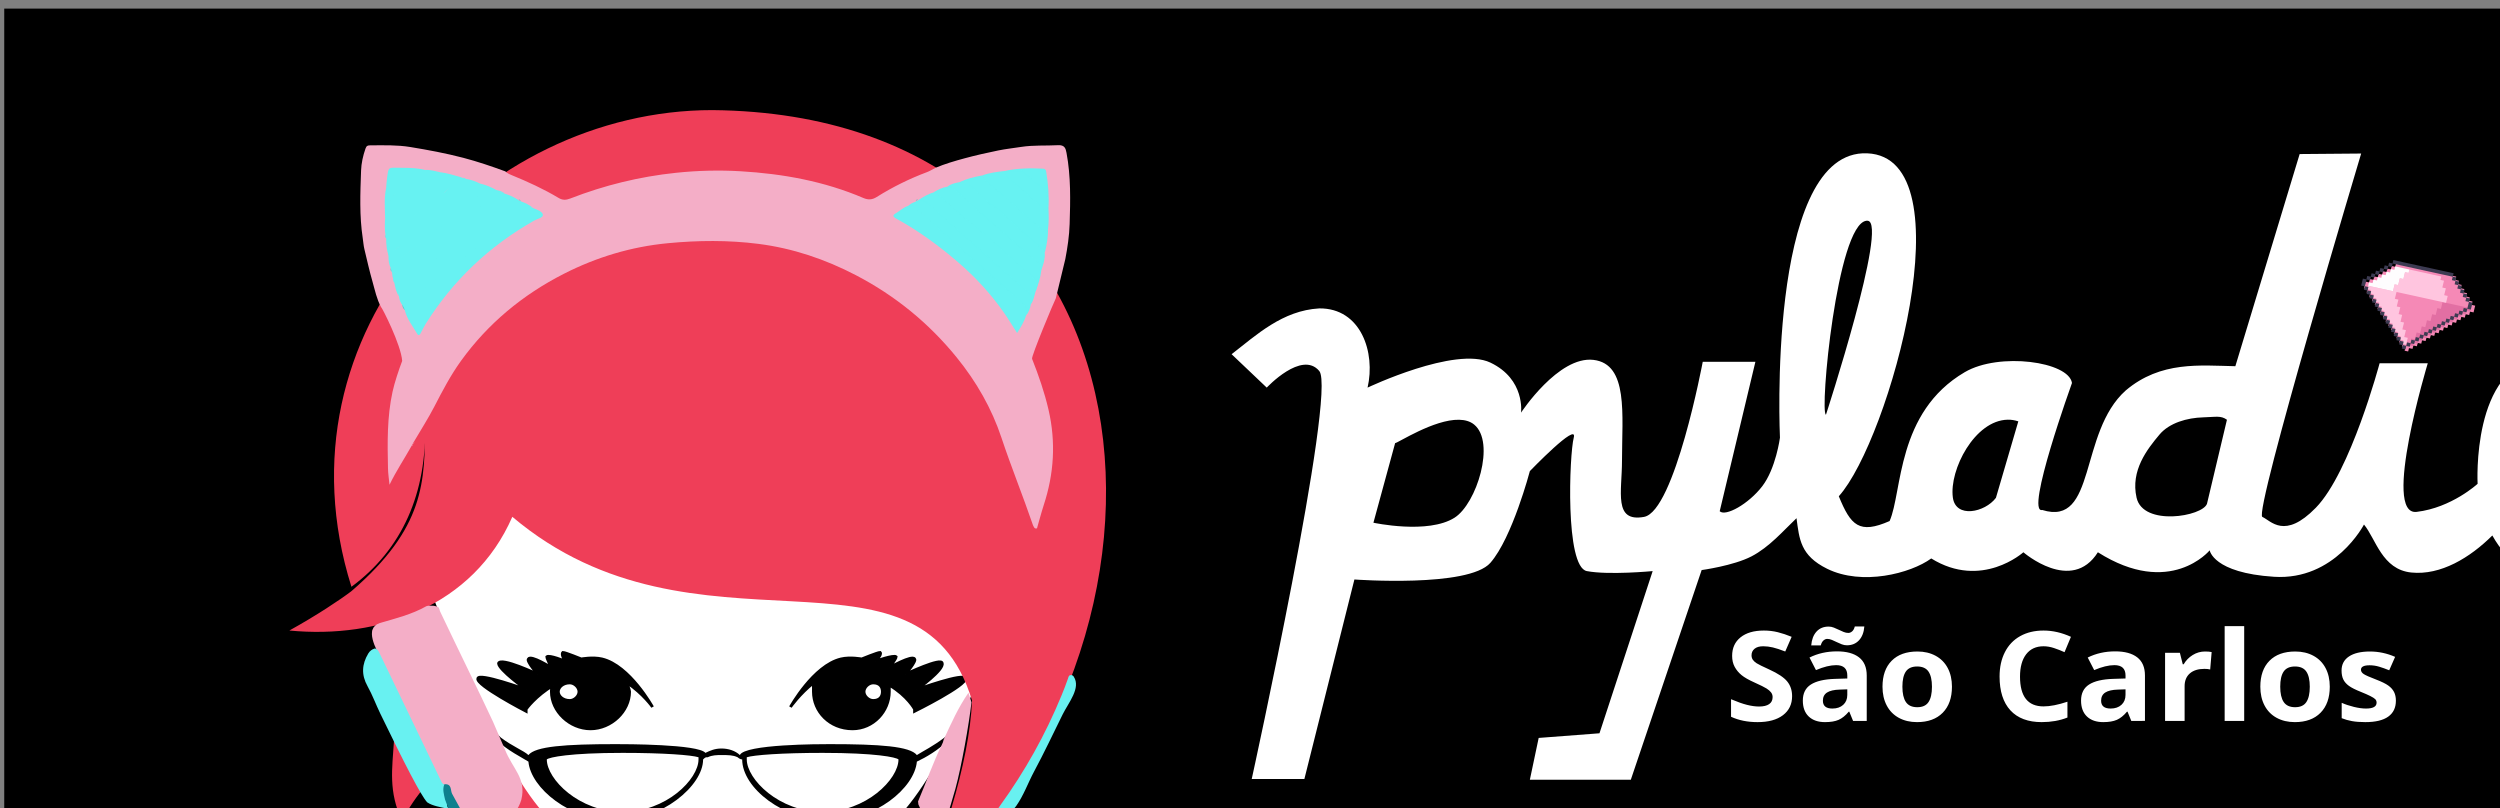 <?xml version="1.0" encoding="UTF-8" standalone="no"?>
<!-- Created with Inkscape (http://www.inkscape.org/) -->

<svg
   width="1598.146"
   height="516.562"
   viewBox="0 0 422.843 136.674"
   version="1.1"
   id="svg1"
   inkscape:version="1.3-alpha (95f74fb, 2023-03-31)"
   sodipodi:docname="background.svg"
   xmlns:inkscape="http://www.inkscape.org/namespaces/inkscape"
   xmlns:sodipodi="http://sodipodi.sourceforge.net/DTD/sodipodi-0.dtd"
   xmlns="http://www.w3.org/2000/svg"
   xmlns:svg="http://www.w3.org/2000/svg">
  <rect x="0" y="0" width="422.843" height="136.674" fill="#808080" stroke="none"/>
  <sodipodi:namedview
     id="namedview1"
     pagecolor="#ffffff"
     bordercolor="#000000"
     borderopacity="0.25"
     inkscape:showpageshadow="2"
     inkscape:pageopacity="0.0"
     inkscape:pagecheckerboard="0"
     inkscape:deskcolor="#d1d1d1"
     inkscape:document-units="mm"
     inkscape:zoom="0.2973261"
     inkscape:cx="909.77549"
     inkscape:cy="327.92278"
     inkscape:window-width="1512"
     inkscape:window-height="916"
     inkscape:window-x="0"
     inkscape:window-y="726"
     inkscape:window-maximized="1"
     inkscape:current-layer="layer1" />
  <defs
     id="defs1">
    <clipPath
       clipPathUnits="userSpaceOnUse"
       id="clipPath97-2">
      <g
         id="g97-1">
        <path
           d="m -548.955,116.244 h 9.813 v 11.139 h -9.813 z m 0,0"
           clip-rule="nonzero"
           id="path97-9"
           style="stroke-width:0.354" />
      </g>
    </clipPath>
    <clipPath
       clipPathUnits="userSpaceOnUse"
       id="clipPath97-0">
      <g
         id="g97-8">
        <path
           d="m -548.955,116.244 h 9.813 v 11.139 h -9.813 z m 0,0"
           clip-rule="nonzero"
           id="path97-5"
           style="stroke-width:0.354" />
      </g>
    </clipPath>
    <clipPath
       clipPathUnits="userSpaceOnUse"
       id="clipPath97-9">
      <g
         id="g97-9">
        <path
           d="m -548.955,116.244 h 9.813 v 11.139 h -9.813 z m 0,0"
           clip-rule="nonzero"
           id="path97-2"
           style="stroke-width:0.354" />
      </g>
    </clipPath>
    <clipPath
       clipPathUnits="userSpaceOnUse"
       id="clipPath3">
      <path
         d="M 0,581.677 H 582.37 V 0 H 0 Z"
         transform="translate(-209.25,-334.619)"
         id="path3-7" />
    </clipPath>
    <clipPath
       clipPathUnits="userSpaceOnUse"
       id="clipPath5">
      <path
         d="M 0,581.677 H 582.37 V 0 H 0 Z"
         transform="translate(-36.709,-397.229)"
         id="path5-7" />
    </clipPath>
    <clipPath
       clipPathUnits="userSpaceOnUse"
       id="clipPath7">
      <path
         d="M 0,581.677 H 582.37 V 0 H 0 Z"
         transform="translate(-56.365,-407.422)"
         id="path7-4" />
    </clipPath>
    <clipPath
       clipPathUnits="userSpaceOnUse"
       id="clipPath9">
      <path
         d="M 0,581.677 H 582.37 V 0 H 0 Z"
         transform="translate(-125.528,-371.748)"
         id="path9-4" />
    </clipPath>
    <clipPath
       clipPathUnits="userSpaceOnUse"
       id="clipPath11">
      <path
         d="M 0,581.677 H 582.37 V 0 H 0 Z"
         transform="translate(-169.937,-373.205)"
         id="path11-9" />
    </clipPath>
    <clipPath
       clipPathUnits="userSpaceOnUse"
       id="clipPath13">
      <path
         d="M 0,581.677 H 582.37 V 0 H 0 Z"
         transform="translate(-102.231,-376.845)"
         id="path13-1" />
    </clipPath>
    <clipPath
       clipPathUnits="userSpaceOnUse"
       id="clipPath15">
      <path
         d="M 0,581.677 H 582.37 V 0 H 0 Z"
         transform="translate(-102.231,-376.845)"
         id="path15-5" />
    </clipPath>
    <clipPath
       clipPathUnits="userSpaceOnUse"
       id="clipPath17">
      <path
         d="M 0,581.677 H 582.37 V 0 H 0 Z"
         transform="translate(-142.272,-356.46)"
         id="path17-5" />
    </clipPath>
    <clipPath
       clipPathUnits="userSpaceOnUse"
       id="clipPath19">
      <path
         d="M 0,581.677 H 582.37 V 0 H 0 Z"
         transform="translate(-192.506,-376.845)"
         id="path19-5" />
    </clipPath>
    <clipPath
       clipPathUnits="userSpaceOnUse"
       id="clipPath21">
      <path
         d="M 0,581.677 H 582.37 V 0 H 0 Z"
         transform="translate(-192.506,-376.845)"
         id="path21-8" />
    </clipPath>
    <clipPath
       clipPathUnits="userSpaceOnUse"
       id="clipPath23">
      <path
         d="M 0,581.677 H 582.37 V 0 H 0 Z"
         transform="translate(-10.5,-397.229)"
         id="path23-2" />
    </clipPath>
    <clipPath
       clipPathUnits="userSpaceOnUse"
       id="clipPath26-3">
      <path
         d="M 0,1380.255 H 1093.468 V 0 H 0 Z"
         transform="translate(-388.227,-583.027)"
         id="path26-0" />
    </clipPath>
    <clipPath
       clipPathUnits="userSpaceOnUse"
       id="clipPath34-1">
      <path
         d="M 0,1380.255 H 1093.468 V 0 H 0 Z"
         transform="translate(-275.273,-671.799)"
         id="path34-0" />
    </clipPath>
    <clipPath
       clipPathUnits="userSpaceOnUse"
       id="clipPath56-4">
      <path
         d="M 0,1380.255 H 1093.468 V 0 H 0 Z"
         transform="translate(-335.118,-535.713)"
         id="path56-9" />
    </clipPath>
    <clipPath
       clipPathUnits="userSpaceOnUse"
       id="clipPath76-9">
      <path
         d="M 0,1380.255 H 1093.468 V 0 H 0 Z"
         transform="translate(-461.406,-441.635)"
         id="path76-2" />
    </clipPath>
    <clipPath
       clipPathUnits="userSpaceOnUse"
       id="clipPath36-0">
      <path
         d="M 0,1380.255 H 1093.468 V 0 H 0 Z"
         transform="translate(-725.263,-540.958)"
         id="path36-8" />
    </clipPath>
    <clipPath
       clipPathUnits="userSpaceOnUse"
       id="clipPath40-1">
      <path
         d="M 0,1380.255 H 1093.468 V 0 H 0 Z"
         transform="translate(-798.433,-537.775)"
         id="path40-4" />
    </clipPath>
    <clipPath
       clipPathUnits="userSpaceOnUse"
       id="clipPath14-7">
      <path
         d="M 0,1380.255 H 1093.468 V 0 H 0 Z"
         transform="translate(-847.512,-982.103)"
         id="path14-5" />
    </clipPath>
    <clipPath
       clipPathUnits="userSpaceOnUse"
       id="clipPath168-5">
      <path
         d="M 0,1380.255 H 1093.468 V 0 H 0 Z"
         transform="translate(-301.972,-849.654)"
         id="path168-0" />
    </clipPath>
    <clipPath
       clipPathUnits="userSpaceOnUse"
       id="clipPath170-2">
      <path
         d="M 0,1380.255 H 1093.468 V 0 H 0 Z"
         transform="translate(-300.961,-847.655)"
         id="path170-1" />
    </clipPath>
    <clipPath
       clipPathUnits="userSpaceOnUse"
       id="clipPath228-4">
      <path
         d="M 0,1380.255 H 1093.468 V 0 H 0 Z"
         transform="translate(-292.861,-973.971)"
         id="path228-8" />
    </clipPath>
    <clipPath
       clipPathUnits="userSpaceOnUse"
       id="clipPath230-8">
      <path
         d="M 0,1380.255 H 1093.468 V 0 H 0 Z"
         transform="translate(-282.912,-1006.096)"
         id="path230-7" />
    </clipPath>
    <clipPath
       clipPathUnits="userSpaceOnUse"
       id="clipPath232-1">
      <path
         d="M 0,1380.255 H 1093.468 V 0 H 0 Z"
         transform="translate(-278.381,-1035.983)"
         id="path232-9" />
    </clipPath>
    <clipPath
       clipPathUnits="userSpaceOnUse"
       id="clipPath212-5">
      <path
         d="M 0,1380.255 H 1093.468 V 0 H 0 Z"
         transform="translate(-280.885,-1018.026)"
         id="path212-9" />
    </clipPath>
    <clipPath
       clipPathUnits="userSpaceOnUse"
       id="clipPath194-8">
      <path
         d="M 0,1380.255 H 1093.468 V 0 H 0 Z"
         transform="translate(-403.448,-1060.307)"
         id="path194-7" />
    </clipPath>
    <clipPath
       clipPathUnits="userSpaceOnUse"
       id="clipPath198-5">
      <path
         d="M 0,1380.255 H 1093.468 V 0 H 0 Z"
         transform="translate(-403.448,-1060.307)"
         id="path198-8" />
    </clipPath>
    <clipPath
       clipPathUnits="userSpaceOnUse"
       id="clipPath200-5">
      <path
         d="M 0,1380.255 H 1093.468 V 0 H 0 Z"
         transform="translate(-391.187,-1067.235)"
         id="path200-6" />
    </clipPath>
    <clipPath
       clipPathUnits="userSpaceOnUse"
       id="clipPath214-7">
      <path
         d="M 0,1380.255 H 1093.468 V 0 H 0 Z"
         transform="translate(-280.885,-1018.026)"
         id="path214-5" />
    </clipPath>
    <clipPath
       clipPathUnits="userSpaceOnUse"
       id="clipPath218-0">
      <path
         d="M 0,1380.255 H 1093.468 V 0 H 0 Z"
         transform="translate(-282.784,-1007.017)"
         id="path218-5" />
    </clipPath>
    <clipPath
       clipPathUnits="userSpaceOnUse"
       id="clipPath220-5">
      <path
         d="M 0,1380.255 H 1093.468 V 0 H 0 Z"
         transform="translate(-346.141,-1086.342)"
         id="path220-6" />
    </clipPath>
    <clipPath
       clipPathUnits="userSpaceOnUse"
       id="clipPath222-3">
      <path
         d="M 0,1380.255 H 1093.468 V 0 H 0 Z"
         transform="translate(-325.129,-1092.14)"
         id="path222-2" />
    </clipPath>
    <clipPath
       clipPathUnits="userSpaceOnUse"
       id="clipPath224-6">
      <path
         d="M 0,1380.255 H 1093.468 V 0 H 0 Z"
         transform="translate(-312.007,-1094.287)"
         id="path224-8" />
    </clipPath>
    <clipPath
       clipPathUnits="userSpaceOnUse"
       id="clipPath234-3">
      <path
         d="M 0,1380.255 H 1093.468 V 0 H 0 Z"
         transform="translate(-346.141,-1086.334)"
         id="path234-1" />
    </clipPath>
    <clipPath
       clipPathUnits="userSpaceOnUse"
       id="clipPath236-1">
      <path
         d="M 0,1380.255 H 1093.468 V 0 H 0 Z"
         transform="translate(-729.228,-1067.345)"
         id="path236-4" />
    </clipPath>
    <clipPath
       clipPathUnits="userSpaceOnUse"
       id="clipPath238-9">
      <path
         d="M 0,1380.255 H 1093.468 V 0 H 0 Z"
         transform="translate(-393.215,-1066.252)"
         id="path238-5" />
    </clipPath>
    <clipPath
       clipPathUnits="userSpaceOnUse"
       id="clipPath240-9">
      <path
         d="M 0,1380.255 H 1093.468 V 0 H 0 Z"
         transform="translate(-284.344,-998.952)"
         id="path240-0" />
    </clipPath>
    <clipPath
       clipPathUnits="userSpaceOnUse"
       id="clipPath242-9">
      <path
         d="M 0,1380.255 H 1093.468 V 0 H 0 Z"
         transform="translate(-836.444,-1020.162)"
         id="path242-3" />
    </clipPath>
    <clipPath
       clipPathUnits="userSpaceOnUse"
       id="clipPath244-4">
      <path
         d="M 0,1380.255 H 1093.468 V 0 H 0 Z"
         transform="translate(-343.089,-1087.316)"
         id="path244-0" />
    </clipPath>
    <clipPath
       clipPathUnits="userSpaceOnUse"
       id="clipPath196-1">
      <path
         d="M 0,1380.255 H 1093.468 V 0 H 0 Z"
         transform="translate(-820.571,-964.843)"
         id="path196-5" />
    </clipPath>
    <clipPath
       clipPathUnits="userSpaceOnUse"
       id="clipPath202-7">
      <path
         d="M 0,1380.255 H 1093.468 V 0 H 0 Z"
         transform="translate(-729.168,-1067.33)"
         id="path202-9" />
    </clipPath>
    <clipPath
       clipPathUnits="userSpaceOnUse"
       id="clipPath204-4">
      <path
         d="M 0,1380.255 H 1093.468 V 0 H 0 Z"
         transform="translate(-729.168,-1067.33)"
         id="path204-1" />
    </clipPath>
    <clipPath
       clipPathUnits="userSpaceOnUse"
       id="clipPath206-6">
      <path
         d="M 0,1380.255 H 1093.468 V 0 H 0 Z"
         transform="translate(-828.53,-986.089)"
         id="path206-1" />
    </clipPath>
    <clipPath
       clipPathUnits="userSpaceOnUse"
       id="clipPath208-2">
      <path
         d="M 0,1380.255 H 1093.468 V 0 H 0 Z"
         transform="translate(-833.516,-1005.105)"
         id="path208-0" />
    </clipPath>
    <clipPath
       clipPathUnits="userSpaceOnUse"
       id="clipPath210-4">
      <path
         d="M 0,1380.255 H 1093.468 V 0 H 0 Z"
         transform="translate(-836.561,-1021.139)"
         id="path210-4" />
    </clipPath>
    <clipPath
       clipPathUnits="userSpaceOnUse"
       id="clipPath216-3">
      <path
         d="M 0,1380.255 H 1093.468 V 0 H 0 Z"
         transform="translate(-839.205,-1042.024)"
         id="path216-9" />
    </clipPath>
    <clipPath
       clipPathUnits="userSpaceOnUse"
       id="clipPath226-9">
      <path
         d="M 0,1380.255 H 1093.468 V 0 H 0 Z"
         transform="translate(-839.535,-1060.247)"
         id="path226-1" />
    </clipPath>
    <clipPath
       clipPathUnits="userSpaceOnUse"
       id="clipPath550-7">
      <path
         d="M 0,1380.255 H 1093.468 V 0 H 0 Z"
         transform="translate(-802.544,-1093.258)"
         id="path550-5" />
    </clipPath>
    <clipPath
       id="9641ebe678-1">
      <path
         d="m 559,511 h 15 v 13 h -15 z m 0,0"
         clip-rule="nonzero"
         id="path21-8-1" />
    </clipPath>
    <clipPath
       id="5a5fc3eebd-8">
      <path
         d="m 560.816,510.719 13.887,3.203 -2.527,10.961 -13.887,-3.199 z m 0,0"
         clip-rule="nonzero"
         id="path22-3" />
    </clipPath>
    <clipPath
       id="e65233c814-5">
      <path
         d="m 560.816,510.719 13.887,3.203 -2.527,10.961 -13.887,-3.199 z m 0,0"
         clip-rule="nonzero"
         id="path23-2-4" />
    </clipPath>
    <clipPath
       id="6a38dbaa55-2">
      <path
         d="m 560.816,510.719 13.887,3.203 -2.527,10.961 -13.887,-3.199 z m 0,0"
         clip-rule="nonzero"
         id="path24-6" />
    </clipPath>
    <clipPath
       id="1dcb634563-6">
      <path
         d="m 565,516 h 9 v 7 h -9 z m 0,0"
         clip-rule="nonzero"
         id="path25-7" />
    </clipPath>
    <clipPath
       id="e6f4316c60-8">
      <path
         d="m 560.816,510.719 13.887,3.203 -2.527,10.961 -13.887,-3.199 z m 0,0"
         clip-rule="nonzero"
         id="path26-4" />
    </clipPath>
    <clipPath
       id="ccb01e249f-1">
      <path
         d="m 560.816,510.719 13.887,3.203 -2.527,10.961 -13.887,-3.199 z m 0,0"
         clip-rule="nonzero"
         id="path27-7" />
    </clipPath>
    <clipPath
       id="68eb4fdb0a-1">
      <path
         d="m 560.816,510.719 13.887,3.203 -2.527,10.961 -13.887,-3.199 z m 0,0"
         clip-rule="nonzero"
         id="path28-8" />
    </clipPath>
    <clipPath
       id="a36dfbf63f-7">
      <path
         d="m 560,512 h 11 v 11 h -11 z m 0,0"
         clip-rule="nonzero"
         id="path29-8" />
    </clipPath>
    <clipPath
       id="60423f11be-7">
      <path
         d="m 560.816,510.719 13.887,3.203 -2.527,10.961 -13.887,-3.199 z m 0,0"
         clip-rule="nonzero"
         id="path30-7" />
    </clipPath>
    <clipPath
       id="66efbef645-4">
      <path
         d="m 560.816,510.719 13.887,3.203 -2.527,10.961 -13.887,-3.199 z m 0,0"
         clip-rule="nonzero"
         id="path31-4" />
    </clipPath>
    <clipPath
       id="1d9a29ad6e-9">
      <path
         d="m 560.816,510.719 13.887,3.203 -2.527,10.961 -13.887,-3.199 z m 0,0"
         clip-rule="nonzero"
         id="path32-1" />
    </clipPath>
    <clipPath
       id="e0a0de5846-5">
      <path
         d="m 560,511 h 6 v 5 h -6 z m 0,0"
         clip-rule="nonzero"
         id="path33-5" />
    </clipPath>
    <clipPath
       id="02bb1f962d-5">
      <path
         d="m 560.816,510.719 13.887,3.203 -2.527,10.961 -13.887,-3.199 z m 0,0"
         clip-rule="nonzero"
         id="path34-8" />
    </clipPath>
    <clipPath
       id="cf4cd94198-2">
      <path
         d="m 560.816,510.719 13.887,3.203 -2.527,10.961 -13.887,-3.199 z m 0,0"
         clip-rule="nonzero"
         id="path35-9" />
    </clipPath>
    <clipPath
       id="554b1d5a6b-8">
      <path
         d="m 560.816,510.719 13.887,3.203 -2.527,10.961 -13.887,-3.199 z m 0,0"
         clip-rule="nonzero"
         id="path36-2" />
    </clipPath>
    <clipPath
       clipPathUnits="userSpaceOnUse"
       id="clipPath2-6">
      <path
         d="M 0,290.533 H 686.513 V 0 H 0 Z"
         transform="translate(-643.132,-148.575)"
         id="path2-3" />
    </clipPath>
    <clipPath
       id="b16582a351-0">
      <path
         d="m 559,511 h 15 v 13 h -15 z m 0,0"
         clip-rule="nonzero"
         id="path37-7" />
    </clipPath>
    <clipPath
       id="5437ad231c-4">
      <path
         d="m 560.816,510.719 13.887,3.203 -2.527,10.961 -13.887,-3.199 z m 0,0"
         clip-rule="nonzero"
         id="path38-8" />
    </clipPath>
    <clipPath
       id="2af6924b7e-5">
      <path
         d="m 560.816,510.719 13.887,3.203 -2.527,10.961 -13.887,-3.199 z m 0,0"
         clip-rule="nonzero"
         id="path39-8" />
    </clipPath>
  </defs>
  <g
     inkscape:label="Layer 1"
     inkscape:groupmode="layer"
     id="layer1"
     transform="translate(-51.57,-88.944)">
    <rect
       style="fill:#000000;fill-opacity:1;fill-rule:evenodd;stroke-width:0.199"
       id="rect1"
       width="513.458"
       height="162.718"
       x="52.287"
       y="90.399" />
    <path
       id="path2-0"
       d="M 0,0 C 2.912,-2.912 4.368,-5.824 5.096,-8.736 10.192,4.368 13.832,20.385 15.288,33.489 10.92,21.841 5.096,6.552 0,0"
       style="fill:#ef3e58;fill-opacity:1;fill-rule:nonzero;stroke:none"
       transform="matrix(0.534,0,0,-0.508,206.646,227.371)"
       clip-path="url(#clipPath3)" />
    <path
       id="path4-5"
       d="m 0,0 c 14.56,-33.489 0.728,-43.681 9.464,-63.338 4.368,8.736 10.193,16.017 16.745,18.929 -2.184,-11.649 -2.912,-20.385 6.552,-37.129 8.008,12.376 13.832,17.472 21.113,21.112 L 21.841,8.736 C 14.56,4.368 7.28,1.456 0,0"
       style="fill:#ef3e58;fill-opacity:1;fill-rule:nonzero;stroke:none"
       transform="matrix(0.534,0,0,-0.508,114.509,195.588)"
       clip-path="url(#clipPath5)" />
    <path
       id="path6-6"
       d="m 0,0 c 6.552,-17.473 24.025,-62.61 38.585,-74.986 10.921,-8.737 38.585,-23.297 53.146,-24.025 13.832,0.728 41.497,15.288 52.417,24.025 13.833,11.648 29.849,50.961 37.129,70.618 -21.112,-8.008 -44.409,17.472 -73.53,25.481 -48.049,13.104 -83.722,7.28 -83.722,7.28 C 24.025,28.393 17.473,10.92 0,0"
       style="fill:#ffffff;fill-opacity:1;fill-rule:nonzero;stroke:none"
       transform="matrix(0.534,0,0,-0.508,125.006,190.414)"
       clip-path="url(#clipPath7)" />
    <path
       id="path8-3"
       d="M 0,0 C 0,0 -8.736,-12.376 -19.657,-12.376 -30.577,-12.376 -39.313,0 -39.313,0 c 0,0 8.736,11.648 19.656,11.648 C -8.736,11.648 0,0 0,0"
       style="fill:#ffffff;fill-opacity:1;fill-rule:nonzero;stroke:none"
       transform="matrix(0.534,0,0,-0.508,161.938,208.523)"
       clip-path="url(#clipPath9)" />
    <path
       id="path10-6"
       d="M 0,0 C 0,0 8.736,-12.376 19.657,-12.376 30.577,-12.376 39.313,0 39.313,0 39.313,0 30.577,11.648 19.657,11.648 8.736,11.648 0,0 0,0"
       style="fill:#ffffff;fill-opacity:1;fill-rule:nonzero;stroke:none"
       transform="matrix(0.534,0,0,-0.508,185.653,207.784)"
       clip-path="url(#clipPath11)" />
    <path
       id="path12-3"
       d="m 0,0 c 0,-1.456 -1.456,-2.912 -2.912,-2.912 -2.184,0 -3.64,1.456 -3.64,2.912 0,1.456 1.456,2.912 3.64,2.912 C -1.456,2.912 0,1.456 0,0 m 16.016,0 c 0,0.728 -0.728,2.184 -0.728,2.912 5.097,-3.64 8.009,-8.008 8.009,-8.008 0,0 -7.281,13.832 -16.017,16.016 -2.912,0.728 -6.552,0 -6.552,0 0,0 -5.096,2.184 -5.824,2.184 -0.728,-0.728 0.728,-2.912 0.728,-2.912 0,0 -5.096,2.184 -5.824,1.456 0,-0.728 1.456,-3.64 1.456,-3.64 0,0 -6.552,4.368 -7.28,2.912 -0.729,-0.728 2.912,-5.096 2.912,-5.096 0,0 -11.649,5.824 -12.377,3.64 0,-2.184 8.736,-8.736 8.736,-8.736 0,0 -15.288,5.824 -15.288,3.64 -0.728,-2.184 15.288,-10.92 15.288,-10.92 v 0.728 c 0,0 2.913,4.368 8.737,8.008 C -8.736,1.456 -8.736,0.728 -8.736,0 c 0,-6.552 5.824,-12.376 12.376,-12.376 6.552,0 12.376,5.824 12.376,12.376"
       style="fill:#000000;fill-opacity:1;fill-rule:nonzero;stroke:none"
       transform="matrix(0.534,0,0,-0.508,149.498,205.936)"
       clip-path="url(#clipPath13)" />
    <path
       id="path14-0"
       d="m 0,0 c 0,-1.456 -1.456,-2.912 -2.912,-2.912 -2.184,0 -3.64,1.456 -3.64,2.912 0,1.456 1.456,2.912 3.64,2.912 C -1.456,2.912 0,1.456 0,0 Z m 16.016,0 c 0,0.728 -0.728,2.184 -0.728,2.912 5.097,-3.64 8.009,-8.008 8.009,-8.008 0,0 -7.281,13.832 -16.017,16.016 -2.912,0.728 -6.552,0 -6.552,0 0,0 -5.096,2.184 -5.824,2.184 -0.728,-0.728 0.728,-2.912 0.728,-2.912 0,0 -5.096,2.184 -5.824,1.456 0,-0.728 1.456,-3.64 1.456,-3.64 0,0 -6.552,4.368 -7.28,2.912 -0.729,-0.728 2.912,-5.096 2.912,-5.096 0,0 -11.649,5.824 -12.377,3.64 0,-2.184 8.736,-8.736 8.736,-8.736 0,0 -15.288,5.824 -15.288,3.64 -0.728,-2.184 15.288,-10.92 15.288,-10.92 v 0.728 c 0,0 2.913,4.368 8.737,8.008 C -8.736,1.456 -8.736,0.728 -8.736,0 c 0,-6.552 5.824,-12.376 12.376,-12.376 6.552,0 12.376,5.824 12.376,12.376 z"
       style="fill:none;stroke:#000000;stroke-width:0.9;stroke-linecap:butt;stroke-linejoin:miter;stroke-miterlimit:4;stroke-dasharray:none;stroke-opacity:1"
       transform="matrix(0.534,0,0,-0.508,149.498,205.936)"
       clip-path="url(#clipPath15)" />
    <path
       id="path16-8"
       d="m 0,0 c -2.184,2.912 -25.481,2.912 -28.393,2.912 -16.016,0 -25.481,-0.728 -27.665,-3.64 -1.456,1.456 -5.096,2.912 -8.736,5.824 -4.368,4.368 -6.552,10.192 -6.552,10.192 l -1.456,2.913 c 0.728,-1.456 0,-7.281 6.552,-13.833 3.64,-3.64 8.008,-5.824 10.192,-7.28 0.728,-8.736 13.105,-19.657 27.665,-19.657 14.561,0 27.665,11.649 27.665,20.385 C 0,-1.456 0,-1.456 0.728,-1.456 c 1.456,0.728 2.912,0.728 4.368,0.728 2.184,0 3.64,0 5.096,-0.728 0,0 0.728,-0.728 1.456,-0.728 0,-9.464 13.105,-20.385 27.665,-20.385 14.561,0 26.937,10.921 27.665,19.657 2.912,1.456 6.552,3.64 10.192,7.28 6.553,6.552 6.553,12.377 6.553,13.833 l -1.457,-2.913 c 0,0 -1.456,-5.824 -6.552,-10.192 -3.64,-2.912 -6.552,-4.368 -8.736,-5.824 -2.184,2.912 -11.648,3.64 -27.665,3.64 -2.912,0 -26.937,0 -28.393,-3.64 C 9.464,0.728 7.28,1.456 5.096,1.456 2.912,1.456 1.456,0.728 0,0 m -2.184,-2.184 c 0,-6.552 -10.192,-17.473 -24.025,-17.473 -13.832,0 -24.025,10.921 -24.025,17.473 0.729,0.728 7.281,2.184 24.025,2.184 13.105,0 21.841,-0.728 24.025,-1.456 z m 15.288,0.728 C 15.288,-0.728 24.025,0 37.129,0 c 16.745,0 23.297,-1.456 24.025,-2.184 0,-6.552 -10.192,-17.473 -24.025,-17.473 -13.832,0 -24.025,10.921 -24.025,17.473 z"
       style="fill:#000000;fill-opacity:1;fill-rule:nonzero;stroke:none"
       transform="matrix(0.534,0,0,-0.508,170.88,216.284)"
       clip-path="url(#clipPath17)" />
    <path
       id="path18-4"
       d="m 0,0 c 0,-1.456 1.456,-2.912 2.912,-2.912 2.184,0 2.912,1.456 2.912,2.912 0,1.456 -0.728,2.912 -2.912,2.912 C 1.456,2.912 0,1.456 0,0 m -16.016,0 v 2.912 c -4.369,-3.64 -7.281,-8.008 -7.281,-8.008 0,0 7.281,13.832 16.017,16.016 2.912,0.728 6.552,0 6.552,0 0,0 5.096,2.184 5.824,2.184 0.728,-0.728 -1.456,-2.912 -1.456,-2.912 0,0 5.824,2.184 6.552,1.456 0,-0.728 -2.184,-3.64 -2.184,-3.64 0,0 7.28,4.368 8.008,2.912 0.729,-0.728 -2.912,-5.096 -2.912,-5.096 0,0 11.649,5.824 11.649,3.64 0.728,-2.184 -8.008,-8.736 -8.008,-8.736 0,0 15.288,5.824 15.288,3.64 0.728,-2.184 -16.017,-10.92 -16.017,-10.92 v 0.728 c 0,0 -2.184,4.368 -8.008,8.008 L 8.008,0 c 0,-6.552 -5.096,-12.376 -11.648,-12.376 -7.28,0 -12.376,5.824 -12.376,12.376"
       style="fill:#000000;fill-opacity:1;fill-rule:nonzero;stroke:none"
       transform="matrix(0.534,0,0,-0.508,197.705,205.936)"
       clip-path="url(#clipPath19)" />
    <path
       id="path20-0"
       d="m 0,0 c 0,-1.456 1.456,-2.912 2.912,-2.912 2.184,0 2.912,1.456 2.912,2.912 0,1.456 -0.728,2.912 -2.912,2.912 C 1.456,2.912 0,1.456 0,0 Z m -16.016,0 v 2.912 c -4.369,-3.64 -7.281,-8.008 -7.281,-8.008 0,0 7.281,13.832 16.017,16.016 2.912,0.728 6.552,0 6.552,0 0,0 5.096,2.184 5.824,2.184 0.728,-0.728 -1.456,-2.912 -1.456,-2.912 0,0 5.824,2.184 6.552,1.456 0,-0.728 -2.184,-3.64 -2.184,-3.64 0,0 7.28,4.368 8.008,2.912 0.729,-0.728 -2.912,-5.096 -2.912,-5.096 0,0 11.649,5.824 11.649,3.64 0.728,-2.184 -8.008,-8.736 -8.008,-8.736 0,0 15.288,5.824 15.288,3.64 0.728,-2.184 -16.017,-10.92 -16.017,-10.92 v 0.728 c 0,0 -2.184,4.368 -8.008,8.008 L 8.008,0 c 0,-6.552 -5.096,-12.376 -11.648,-12.376 -7.28,0 -12.376,5.824 -12.376,12.376 z"
       style="fill:none;stroke:#000000;stroke-width:0.9;stroke-linecap:butt;stroke-linejoin:miter;stroke-miterlimit:4;stroke-dasharray:none;stroke-opacity:1"
       transform="matrix(0.534,0,0,-0.508,197.705,205.936)"
       clip-path="url(#clipPath21)" />
    <path
       id="path22-4"
       d="m 0,0 c 28.393,-2.912 58.242,8.008 70.618,37.857 58.242,-51.689 128.86,-2.912 145.605,-61.154 -0.728,-20.384 -10.193,-51.689 -18.929,-68.434 96.827,89.547 81.538,263.544 -63.338,265 -72.802,0 -139.78,-73.53 -114.299,-158.709 16.016,12.377 24.024,31.305 23.296,54.602 0,-19.656 0,-34.945 -23.296,-56.058 C 16.016,10.192 8.736,5.096 0,0"
       style="fill:#ef3e58;fill-opacity:1;fill-rule:nonzero;stroke:none"
       transform="matrix(0.534,0,0,-0.508,100.513,195.588)"
       clip-path="url(#clipPath23)"
       inkscape:label="Cabeça" />
    <path
       id="path25-91"
       d="M -2.071,-2.12 C 4.623,-20.081 16.493,-27.999 11.985,-47.513 7,-65.471 -10.001,-74.559 -28.798,-69.427 c -1.758,0.982 -3.642,1.695 -5.48,2.511 -4.833,5.017 -7.566,11.312 -10.465,17.48 -1.062,2.26 -2.007,4.588 -3.044,6.864 -1.546,3.047 -1.29,7.371 -5.886,8.252 -2.368,0.593 -3.473,2.394 -4.399,4.445 -16.346,36.236 -33.121,72.276 -49.452,108.519 -4.454,9.299 -15.057,28.088 -1.355,32.86 13.541,4.161 27.302,7.732 39.644,15.068 0.798,0.475 1.938,0.377 2.919,0.545 l 3.108,-0.064 1.444,-0.24 2.421,-0.749 c 1.576,-1.045 1.41,-3.552 2.279,-4.902 8.208,-18.251 16.625,-36.405 24.954,-54.599 6.669,-14.568 13.413,-29.102 19.866,-43.766"
       style="fill:#f4aec7;fill-opacity:1;fill-rule:nonzero;stroke:none"
       transform="matrix(0.198,0,0,-0.188,137.371,215.283)"
       clip-path="url(#clipPath26-3)"
       sodipodi:nodetypes="ccccccccccccccccsc" />
    <path
       id="path33-0"
       d="m 0,0 c 2.271,-0.472 3.082,-2.288 3.929,-4.144 11.563,-25.298 23.151,-50.585 34.722,-75.879 6.023,-13.167 12.034,-26.34 18.025,-39.522 0.573,-1.261 1.227,-2.366 2.608,-2.85 1.271,-4.601 0.388,-9.49 1.883,-14.066 0.06,-1.451 0.804,-2.824 0.586,-4.281 -0.239,-1.603 2.314,-4.459 -0.196,-3.295 -4.849,1.139 -12.505,2.35 -16.9,5.645 -5.479,6.397 -18.811,33.702 -40.036,79.8 -3.758,8.161 -6.698,16.734 -10.896,24.648 -5.389,10.159 -4.89,19.71 0.642,29.407 C -4.334,-2.259 -2.497,-0.744 0,0"
       style="fill:#68f1f1;fill-opacity:1;fill-rule:nonzero;stroke:none"
       transform="matrix(0.198,0,0,-0.188,114.974,198.622)"
       clip-path="url(#clipPath34-1)"
       sodipodi:nodetypes="ccccccccccccc" />
    <path
       id="path55-9"
       clip-path="url(#clipPath56-4)"
       style="fill:#0e808d;fill-opacity:1;fill-rule:nonzero;stroke:none"
       d="M -0.557,13.693 C -2.408,9.048 -0.901,4.536 -0.002,1.8235353e-4 L 4.587,-12.732 c 3.182,-5.458 6.591,-10.77 10.075,-16.045 l 21.774,-25.177 c 4.295,-3.426 8.452,-7.042 12.917,-10.23 22.812,-16.287 47.712,-27.405 75.914,-30.172 0.544,-0.338 1.035,-0.274 1.474,0.193 0.917,2.559 2.27,5.082 0.577,7.831 -0.338,-0.007 -0.675,-0.015 -1.013,-0.021 -24.532,4.263 -47.91,11.689 -69.039,25.254 -0.442,0.219 -0.762,0.593 -1.149,0.884 -1.924,1.543 -3.942,2.967 -5.871,4.501 -1.972,1.979 -4.127,3.812 -5.867,5.978 l -8.763,9.496 c -5.012,5.373 -9.977,10.771 -13.592,17.242 -0.938,1.332 -1.27,3.076 -2.752,4.038 -1.092,1.633 -2.333,3.187 -3.252,4.913 C 12.638,-7.693 9.361,-1.28 6.044,5.107 4.422,8.416 6.046,14.221 -0.557,13.693 Z"
       transform="matrix(0.198,0,0,-0.188,126.84,224.163)" />
    <path
       id="path75-3"
       clip-path="url(#clipPath76-9)"
       style="fill:#373435;fill-opacity:1;fill-rule:nonzero;stroke:none"
       d="m 38.165,20.917 c -0.431,-0.004 -0.87,-0.022 -1.316,-0.06 -6.287,-0.543 -12.618,-0.567 -18.911,-1.056 C 11.998,19.339 7.118,16.746 3.709,11.712 2.815,10.391 2.982,8.355 1.03,7.747 0.687,5.165 0.344,2.584 5.4314655e-4,0.002 -0.34,-0.091 -0.681,-0.186 -1.021,-0.277 0.469,-1.451 2.504,-1.592 3.487,-3.822 c 2.975,-6.754 8.894,-8.985 15.788,-9.351 7.359,-0.391 14.554,0.948 21.808,1.884 9.181,1.185 16.861,12.648 11.267,20.315 l -0.239,1.798 -0.004,0.004 c -0.016,0.078 -0.048,0.169 -0.132,0.313 -2.521,6.022 -7.339,9.83 -13.81,9.775 z"
       transform="matrix(0.198,0,0,-0.188,151.882,241.82)" />
    <g
       id="g6"
       transform="matrix(0.139,0,0,0.132,65.182,133.715)">
      <g
         id="g7">
        <path
           id="path35-8"
           d="M -0.207,-3.003 C 6.636,13.856 13.704,34.746 21.405,51.286 c 0.871,1.588 1.383,3.299 1.747,5.064 6.947,15.757 13.207,30.74 22.659,45.115 L 48.563,92.242 C 46.123,70.02 39.504,30.833 33.909,9.214 31.238,-1.105 28.15,-11.32 25.103,-21.538 c -1.874,-6.279 -1.785,-5.66 -7.181,-2.267 -8.545,5.062 -14.023,7.656 -17.85,17.97"
           style="fill:#f4aec7;fill-opacity:1;fill-rule:nonzero;stroke:none"
           transform="matrix(1.333,0,0,-1.333,1019.448,683.71)"
           clip-path="url(#clipPath36-0)"
           sodipodi:nodetypes="ccccccccc" />
        <path
           id="path39-4"
           d="m 0,0 c 21.725,32.634 39.509,67.294 53.395,103.951 2.007,5.303 3.96,10.636 5.658,16.042 0.73,2.327 0.7,3.576 3.139,3.555 0.547,-0.065 0.897,-0.365 1.227,-0.588 0.352,-0.238 0.551,-0.588 0.767,-0.951 C 70.545,111.304 59.614,97.553 54.483,86.289 46.283,68.291 38.438,50.138 29.667,32.386 24.329,21.58 20.677,9.961 14.061,-0.279 10.249,-6.18 4.794,-8.161 -1.586,-8.323 l -1.811,0.931 -0.85,0.996 C -4.157,-5.197 -2.768,-4.085 -1.98,-3.036 -1.205,-2.1 -0.708,-0.98 0,0"
           style="fill:#68f0f0;fill-opacity:1;fill-rule:nonzero;stroke:none"
           transform="matrix(1.397,0,0,-1.354,1118.997,693.114)"
           clip-path="url(#clipPath40-1)"
           sodipodi:nodetypes="cccssscccccccc" />
      </g>
    </g>
    <path
       id="path13-6"
       d="M -1.577,-2.784 C -2.878,-5.237 -22.496,-54.485 -21.677,-56.663 c 5.58,-14.828 10.509,-29.819 13.923,-45.351 6.317,-28.731 4.675,-56.936 -4.062,-84.887 -1.852,-5.922 -5.648,-20.627 -5.688,-20.657 -2.239,-0.773 -2.638,1.288 -3.443,2.895 -8.447,26.008 -18.324,51.52 -26.565,77.608 -8.261,26.155 -21.199,49.987 -37.975,71.715 -23.372,30.27 -51.699,54.771 -85.26,73.155 -25.83,14.149 -53.27,23.96 -82.438,27.852 -25.353,3.383 -50.904,3.149 -76.416,0.589 -31.151,-3.126 -60.413,-12.459 -87.869,-27.159 -35.148,-18.819 -64.405,-44.472 -87.068,-77.472 -8.816,-12.837 -15.691,-26.681 -22.524,-40.618 -5.276,-10.76 -11.561,-21.026 -17.396,-31.512 -0.692,-0.464 -0.489,-1.425 -1.083,-1.944 l -10e-4,-0.002 c -0.603,-0.531 -0.372,-1.484 -1.01,-1.997 -6.077,-11.375 -13.002,-22.306 -18.527,-34.356 -0.448,4.877 -1.193,9.748 -1.293,14.633 -0.466,22.824 -0.836,45.656 3.854,68.194 1.733,8.328 5.29,19.451 8.153,27.434 -0.912,14.234 -16.95,47.451 -17.923,48.064 -3.613,6.976 -5.052,14.676 -7.081,22.148 -2.634,9.699 -4.739,19.543 -6.972,29.349 -0.725,3.183 -0.907,6.496 -1.373,9.709 -2.896,19.977 -2.098,40.157 -1.414,60.221 0.216,6.366 1.606,13.162 3.75,19.566 0.891,2.662 2.018,2.839 4.148,2.85 11.277,0.055 22.6,0.434 33.748,-1.494 15.031,-2.6 29.983,-5.525 44.746,-9.587 12.111,-3.332 23.838,-7.553 35.51,-12.05 0.417,-0.16 0.71,-0.641 1.06,-0.972 1.362,-0.943 2.758,-1.825 4.337,-2.389 13.677,-5.893 27.078,-12.332 39.683,-20.285 3.338,-2.107 6.244,-2.06 9.851,-0.583 28.752,11.778 58.482,19.492 89.476,22.92 18.215,2.015 36.433,2.497 54.526,1.379 35.848,-2.216 70.92,-8.921 103.961,-23.805 4.167,-1.878 7.555,-1.567 11.237,0.867 13.423,8.872 27.631,16.27 42.602,22.179 2.509,0.991 4.711,2.507 7.06,3.771 8.01,3.604 16.412,6.136 24.815,8.539 9.343,2.672 18.827,4.899 28.328,6.954 6.367,1.377 12.878,2.083 19.313,3.15 10.369,1.721 20.845,0.957 31.253,1.544 5.625,0.317 6.473,-2.847 7.18,-6.812 3.75,-21.027 3.283,-42.287 2.646,-63.461 C 9.789,52.852 8.318,42.437 6.435,32.093"
       style="fill:#f4aec7;fill-opacity:1;fill-rule:nonzero;stroke:none"
       transform="matrix(0.2,0,0,-0.19,230.466,138.867)"
       clip-path="url(#clipPath14-7)"
       sodipodi:nodetypes="ccccscccssscscccccccscccccccccccccccccccccsscsccc" />
    <path
       id="path167-8"
       d="M 0,0 C -0.018,0.858 0.183,1.596 1.082,1.945 1.062,1.106 0.854,0.374 0,0"
       style="fill:#ef7892;fill-opacity:1;fill-rule:nonzero;stroke:none"
       transform="matrix(0.2,0,0,-0.19,121.432,164.032)"
       clip-path="url(#clipPath168-5)" />
    <path
       id="path169-4"
       d="M 0,0 C -0.04,0.856 0.154,1.595 1.01,1.998 1.062,1.136 0.822,0.42 0,0"
       style="fill:#ef7892;fill-opacity:1;fill-rule:nonzero;stroke:none"
       transform="matrix(0.2,0,0,-0.19,121.229,164.412)"
       clip-path="url(#clipPath170-2)" />
    <path
       id="path227-7"
       d="M 0,0 C 1.217,-1.472 3.398,-2.551 2.06,-5.063 0.575,-3.701 0.027,-1.956 0,0"
       style="fill:#56c7c7;fill-opacity:1;fill-rule:nonzero;stroke:none"
       transform="matrix(0.2,0,0,-0.19,119.611,140.412)"
       clip-path="url(#clipPath228-4)" />
    <path
       id="path229-3"
       d="M 0,0 C 1.239,-0.782 0.989,-2.013 0.959,-3.179 -0.057,-2.33 -0.088,-1.183 0,0"
       style="fill:#5cd5d5;fill-opacity:1;fill-rule:nonzero;stroke:none"
       transform="matrix(0.2,0,0,-0.19,117.622,134.309)"
       clip-path="url(#clipPath230-8)" />
    <path
       id="path231-2"
       d="M 0,0 C 0.18,-0.937 0.36,-1.873 0.541,-2.81 -0.463,-2.031 -0.386,-1.045 0,0"
       style="fill:#5edada;fill-opacity:1;fill-rule:nonzero;stroke:none"
       transform="matrix(0.2,0,0,-0.19,116.717,128.631)"
       clip-path="url(#clipPath232-1)" />
    <g
       id="g57"
       style="fill:#67f2f2;fill-opacity:1"
       transform="matrix(1.639,0,0,1.559,330.709,-358.559)">
      <path
         id="path211-5"
         d="m 0,0 c -1.47,4.943 -2.063,10 -1.961,15.146 1.894,4.68 6.774,6.137 10.086,9.294 9.151,8.725 19.428,16.13 28.977,24.394 2.878,2.492 5.561,5.269 9.077,6.894 1.918,0.886 3.041,2.519 4.397,3.979 4.02,4.332 8.325,8.233 14.679,8.609 C 69.5,67.684 73.468,66.238 77.241,64.223 74.85,60.268 70.371,58.927 67.058,56.111 59.199,49.432 51.383,42.696 43.48,36.078 34.195,28.303 24.263,21.207 15.551,12.85 10.625,8.125 4.283,5.333 0,0"
         style="fill:#67f2f2;fill-opacity:1;fill-rule:nonzero;stroke:none"
         transform="matrix(0.122,0,0,-0.122,-130.218,314.785)"
         clip-path="url(#clipPath212-5)" />
      <g
         id="g56"
         style="fill:#67f2f2;fill-opacity:1">
        <path
           id="path193-0"
           d="m 0,0 c 3.25,-1.316 7.668,-2.939 8.11,-5.8 0.413,-2.671 -4.576,-3.58 -7.193,-5.136 -38.455,-22.87 -69.036,-53.572 -91.944,-91.953 -1.617,-2.708 -2.885,-5.624 -4.316,-8.442 -0.754,-1.483 -1.812,-2.303 -2.848,-0.427 -3.683,6.663 -8.412,12.803 -10.337,20.359 -0.385,1.811 -1.132,3.474 -2.06,5.064 l 10e-4,-0.04 c -0.47,1.482 0.677,2.169 1.562,2.815 11.733,8.555 22.345,18.484 33.773,27.433 13.128,10.278 25.765,21.217 38.703,31.749 10.127,8.243 19.788,17.012 29.87,25.296 C -3.716,3.353 -2.203,0.324 0,0"
           style="fill:#67f2f2;fill-opacity:1;fill-rule:nonzero;stroke:none"
           transform="matrix(0.122,0,0,-0.122,-115.277,309.63)"
           clip-path="url(#clipPath194-8)" />
        <path
           id="path197-6"
           d="m 0,0 c -3.937,1.802 -6.062,-0.687 -8.834,-3.037 -12.254,-10.383 -25.088,-20.093 -37.17,-30.665 -12.588,-11.014 -25.906,-21.12 -38.742,-31.816 -8.481,-7.067 -16.653,-14.624 -25.84,-20.857 -1.881,2.295 -2.712,4.988 -2.988,7.89 -2.435,7.574 -2.501,7.871 4.109,12.208 7.308,4.795 13.478,10.947 20.013,16.612 8.327,7.218 17.236,13.678 25.655,20.769 8.411,7.085 16.258,14.888 25.469,21.011 5.721,3.804 10.682,8.534 15.706,13.157 3.222,2.964 6.475,3.797 10.36,1.656 l 0.059,-0.037 c 0.545,-0.548 1.464,-0.317 1.969,-0.946 C -6.489,4.538 -2.983,2.719 0,0"
           style="fill:#67f2f2;fill-opacity:1;fill-rule:nonzero;stroke:none"
           transform="matrix(0.122,0,0,-0.122,-115.277,309.63)"
           clip-path="url(#clipPath198-5)" />
        <path
           id="path199-2"
           d="m 0,0 c -4.511,1.301 -8.105,-0.638 -10.998,-3.686 -10.443,-11.005 -24,-18.219 -34.651,-29.08 -6.785,-6.918 -15.261,-12.164 -22.872,-18.292 -6.201,-4.994 -12.33,-10.087 -18.32,-15.329 -3,-2.625 -5.637,-5.572 -9.312,-7.437 -4.682,-2.375 -7.385,-5.972 -5.159,-11.588 -2.508,3.659 -3.157,7.927 -3.97,12.141 -0.888,1.995 -1.094,4.353 -1.053,6.263 0.07,3.224 3.049,5.529 5.51,7.169 4.615,3.074 8.533,6.901 12.794,10.352 7.637,6.186 15.011,12.687 22.545,18.978 5.954,4.972 12.494,9.341 18.423,14.391 8.481,7.225 17.975,13.26 25.575,21.51 3.068,3.33 6.201,2.199 9.479,0.644 C -7.687,4.659 -3.618,2.779 0,0"
           style="fill:#67f2f2;fill-opacity:1;fill-rule:nonzero;stroke:none"
           transform="matrix(0.122,0,0,-0.122,-116.771,308.786)"
           clip-path="url(#clipPath200-5)" />
        <path
           id="path213-8"
           d="m 0,0 c 0.114,1.76 -0.353,3.649 2.224,4.335 5.998,1.598 9.151,7.002 13.582,10.669 5.625,4.654 10.801,10.177 16.611,14.261 12.859,9.041 23.583,20.499 36.163,29.746 2.703,1.987 5.765,3.488 8.661,5.212 C 82.273,62.98 86.962,60.915 91.427,58.31 82.757,59.268 78.091,52.345 72.241,48.123 67.707,44.85 63.764,40.66 59.372,37.093 48.93,28.613 38.772,19.791 28.314,11.323 21.885,6.118 14.771,1.73 8.897,-4.182 7.37,-5.718 5.706,-7.043 4.853,-9.155 4.375,-10.336 3.674,-11.665 1.898,-11.009 0.282,-7.509 -0.138,-3.802 0,0"
           style="fill:#67f2f2;fill-opacity:1;fill-rule:nonzero;stroke:none"
           transform="matrix(0.122,0,0,-0.122,-130.218,314.785)"
           clip-path="url(#clipPath214-7)" />
        <path
           id="path217-9"
           d="m 0,0 c 3.086,1.553 2.723,5.408 5.759,7.555 9.556,6.754 18.772,14.066 27.588,21.771 11.447,10.004 23.746,19.001 34.614,29.7 3.834,3.775 8.91,6.066 12.525,10.396 2.257,2.705 5.967,-0.3 9.042,-0.104 2.488,-0.575 4.974,-1.153 6.866,-3.064 -6.338,2.973 -9.171,-2.49 -12.891,-5.505 C 74.917,53.791 66.598,46.502 57.957,39.616 49.706,33.042 41.345,26.622 33.262,19.821 25.323,13.143 17.951,5.703 8.97,0.325 6.555,-1.121 5.988,-4.793 2.517,-4.871 2.718,-7.598 2.92,-10.325 3.121,-13.053 1.937,-11.909 2.153,-10.425 2.139,-8.998 1.875,-8.73 1.679,-8.422 1.56,-8.065 1.402,-6.744 1.245,-5.423 1.086,-4.102 0.308,-3.18 1.103,-1.784 0.128,-0.921 -0.015,-0.628 -0.058,-0.321 0,0"
           style="fill:#67f2f2;fill-opacity:1;fill-rule:nonzero;stroke:none"
           transform="matrix(0.122,0,0,-0.122,-129.986,316.127)"
           clip-path="url(#clipPath218-0)" />
        <path
           id="path219-9"
           d="m 0,0 c -10.587,-3.521 -17.459,-12.421 -25.623,-19.056 -9.044,-7.351 -19.005,-13.809 -26.942,-22.683 -4.063,-4.544 -9.717,-7.666 -14.651,-11.431 l -0.003,0.001 c -0.749,0.827 -0.38,1.869 -0.541,2.809 -0.655,5.052 -0.619,10.12 -0.369,15.193 1.049,-1.374 1.663,-0.79 2.904,0.125 14.606,10.776 28.142,22.879 42.459,34.001 2.769,2.152 2.635,4.187 1.754,6.838 5.919,-0.568 11.441,-2.724 17.114,-4.277 0.344,-0.085 0.63,-0.262 0.846,-0.546 L -3.034,0.962 C -2.21,0.054 -0.843,0.842 0,-0.009 Z"
           style="fill:#67f2f2;fill-opacity:1;fill-rule:nonzero;stroke:none"
           transform="matrix(0.122,0,0,-0.122,-122.263,306.456)"
           clip-path="url(#clipPath220-5)" />
        <path
           id="path221-3"
           d="m 0,0 c 4.225,-2.382 3.193,-4.875 -0.014,-7.128 -7.822,-5.495 -14.289,-12.751 -22.185,-17.976 -7.438,-4.924 -12.76,-12.411 -20.923,-16.241 -1.274,-0.598 -1.846,-1.685 -2.597,-2.732 -0.885,0.914 -0.145,2.461 -1.398,3.114 -0.031,9.052 -0.986,18.136 0.899,27.125 2.528,-3.002 0.328,-6.834 1.784,-10.184 9.682,9.716 21.643,16.563 31.313,26.169 C -8.561,2.573 -4.343,0.903 0,0"
           style="fill:#67f2f2;fill-opacity:1;fill-rule:nonzero;stroke:none"
           transform="matrix(0.122,0,0,-0.122,-124.824,305.75)"
           clip-path="url(#clipPath222-3)" />
        <path
           id="path223-3"
           d="m 0,0 c 0.246,-1.718 -0.732,-2.626 -2.003,-3.625 -8.085,-6.356 -15.445,-13.661 -24.527,-18.707 -1.365,-0.758 -1.361,-2.17 -1.926,-3.328 -0.705,-1.444 -1.188,-3.522 -3.304,-3.075 -1.996,0.422 -1.257,2.423 -1.301,3.798 -0.094,2.981 -0.033,5.967 -0.036,8.952 0.198,2.476 0.3,4.965 0.611,7.427 C -30.94,3.69 -32.181,1.997 -19.623,1.961 -13.067,1.943 -6.429,1.753 0,0"
           style="fill:#67f2f2;fill-opacity:1;fill-rule:nonzero;stroke:none"
           transform="matrix(0.122,0,0,-0.122,-126.424,305.488)"
           clip-path="url(#clipPath224-6)" />
        <path
           id="path233-5"
           d="M 0,0 C -1.109,0.016 -2.292,-0.193 -3.034,0.971 -1.899,1.033 -0.796,0.997 0,0"
           style="fill:#67f2f2;fill-opacity:1;fill-rule:nonzero;stroke:none"
           transform="matrix(0.122,0,0,-0.122,-122.263,306.457)"
           clip-path="url(#clipPath234-3)" />
      </g>
    </g>
    <path
       id="path235-6"
       d="M 0,0 C -0.365,-0.856 -1.104,-1.054 -1.932,-1.098 -1.538,-0.292 -0.838,-0.025 0,0"
       style="fill:#58caca;fill-opacity:1;fill-rule:nonzero;stroke:none"
       transform="matrix(0.2,0,0,-0.19,206.825,122.672)"
       clip-path="url(#clipPath236-1)" />
    <path
       id="path237-3"
       d="M 0,0 C -0.795,0.026 -1.52,0.201 -1.97,0.946 -1.144,0.981 -0.443,0.759 0,0"
       style="fill:#59cece;fill-opacity:1;fill-rule:nonzero;stroke:none"
       transform="matrix(0.2,0,0,-0.19,139.668,122.88)"
       clip-path="url(#clipPath238-9)" />
    <path
       id="path239-4"
       d="M 0,0 C 0.193,-0.311 0.386,-0.621 0.579,-0.932 0.386,-0.622 0.193,-0.311 0,0"
       style="fill:#5cd5d5;fill-opacity:1;fill-rule:nonzero;stroke:none"
       transform="matrix(0.2,0,0,-0.19,117.908,135.666)"
       clip-path="url(#clipPath240-9)" />
    <path
       id="path241-0"
       d="m 0,0 c -0.092,0.241 -0.212,0.477 -0.255,0.727 -0.01,0.059 0.24,0.162 0.371,0.245 C 0.202,0.633 0.163,0.309 0,0"
       style="fill:#5edada;fill-opacity:1;fill-rule:nonzero;stroke:none"
       transform="matrix(0.2,0,0,-0.19,228.254,131.636)"
       clip-path="url(#clipPath242-9)" />
    <path
       id="path243-6"
       d="M 0,0 C -0.283,0.184 -0.566,0.367 -0.848,0.548 -0.564,0.364 -0.282,0.182 0,0"
       style="fill:#5edada;fill-opacity:1;fill-rule:nonzero;stroke:none"
       transform="matrix(0.2,0,0,-0.19,129.649,118.878)"
       clip-path="url(#clipPath244-4)" />
    <g
       id="g55"
       style="fill:#67f2f2;fill-opacity:0.996"
       transform="matrix(1.639,0,0,1.559,330.709,-358.559)">
      <path
         id="path195-0"
         d="m 0,0 c -1.501,-5.518 -4.409,-10.341 -7.586,-15.64 -3.861,6.325 -7.33,12.459 -11.228,18.308 -11.04,16.563 -24.023,31.413 -38.834,44.785 -16.253,14.673 -33.456,27.953 -52.47,38.831 -2.506,1.433 -2.779,2.853 -0.363,4.332 3.669,2.246 6.662,5.57 10.918,6.873 1.889,1.271 3.512,1.239 5.307,-0.448 5.205,-4.89 10.655,-9.521 15.916,-14.349 8.681,-7.966 17.08,-16.248 25.663,-24.303 10.2,-9.573 20.946,-18.536 30.938,-28.324 C -15.915,24.361 -10.133,18.617 -4.018,13.21 -0.056,9.707 3.591,5.896 0,0"
         style="fill:#67f2f2;fill-opacity:0.996;fill-rule:nonzero;stroke:none"
         transform="matrix(0.122,0,0,-0.122,-64.427,321.268)"
         clip-path="url(#clipPath196-1)" />
      <path
         id="path201-4"
         d="m 0,0 c 4.106,2.808 8.226,5.592 13.094,6.965 1.752,1.054 3.111,0.431 4.397,-0.92 6.303,-6.622 13.553,-12.221 20.06,-18.674 6.171,-6.12 13.283,-11.506 19.835,-17.364 11.527,-10.305 22.283,-21.444 33.763,-31.809 0.619,-0.558 1.184,-1.205 1.896,-1.624 7.106,-4.176 9.784,-9.901 6.317,-17.815 -1.12,-3.803 -1.538,-7.853 -3.953,-11.198 -0.397,0.328 -0.874,0.833 -0.734,1.232 2.018,5.771 -1.7,8.663 -5.452,11.959 C 76.699,-68.246 64.421,-56.941 52.486,-45.325 39.941,-33.115 26.553,-21.827 14.213,-9.413 10.141,-5.315 5.975,-1.269 0,0"
         style="fill:#67f2f2;fill-opacity:0.996;fill-rule:nonzero;stroke:none"
         transform="matrix(0.122,0,0,-0.122,-75.569,308.774)"
         clip-path="url(#clipPath202-7)" />
      <path
         id="path203-7"
         d="m 0,0 c 5.99,2.343 8.99,-2.781 11.983,-5.754 12.696,-12.61 26.303,-24.227 39.201,-36.616 14.107,-13.55 28.182,-27.198 43.342,-39.618 1.953,-1.6 2.504,-3.257 1.832,-5.599 -0.453,-1.578 -0.642,-3.231 -0.949,-4.851 -0.572,-3.654 -1.779,-7.055 -4.007,-10.049 1.781,5.21 -0.883,8.772 -4.43,12.034 -13.767,12.663 -27.697,25.158 -41.225,38.071 -9.303,8.879 -18.609,17.781 -27.942,26.611 -7.132,6.747 -13.758,14.204 -22.004,19.83 -1.495,1.02 -2.592,0.858 -3.958,0.941 1.594,2.11 4.011,2.899 6.287,3.916 0.481,0.651 1.496,0.365 1.931,1.099 z"
         style="fill:#67f2f2;fill-opacity:0.996;fill-rule:nonzero;stroke:none"
         transform="matrix(0.122,0,0,-0.122,-75.569,308.774)"
         clip-path="url(#clipPath204-4)" />
      <path
         id="path205-4"
         d="m 0,0 c 2.708,8.258 -1.975,12.594 -7.791,17.634 -12.59,10.91 -23.894,23.308 -36.531,34.158 -5.347,4.59 -10.129,9.871 -16.199,13.833 -5.58,3.643 -8.925,10.223 -14.684,13.963 -3.952,2.567 -6.274,7.174 -11.063,8.619 3.667,2.349 7.469,4.389 11.846,5.085 3.343,1.838 5.956,0.161 7.934,-2.175 6.459,-7.626 14.097,-14.088 21.266,-20.939 12.833,-12.263 26.581,-23.574 39.173,-36.132 2.12,-2.114 4.452,-4.208 6.926,-5.669 C 4.82,26.048 5.532,22.972 4.986,19.016 4.299,12.422 2.404,6.144 0,0"
         style="fill:#67f2f2;fill-opacity:0.996;fill-rule:nonzero;stroke:none"
         transform="matrix(0.122,0,0,-0.122,-63.457,318.678)"
         clip-path="url(#clipPath206-6)" />
      <path
         id="path207-1"
         d="m 0,0 c -0.779,8.661 -8.971,11.091 -13.954,16.041 -10.867,10.795 -22.327,21.014 -33.828,31.146 -7.559,6.66 -13.931,14.507 -21.976,20.746 -3.118,2.418 -4.796,6.579 -9.648,6.343 2.862,2.583 6.49,3.234 10.077,3.993 5.238,1.218 9.193,-1.216 13.308,-5.412 5.264,-5.369 10.158,-11.233 16.635,-15.383 4.641,-2.973 8.234,-7.24 12.161,-11.044 C -18.25,37.738 -9.213,29.125 0.189,20.896 1.644,19.624 3.514,18.484 3.045,16.034 L 3.044,16.029 C 2.799,15.839 2.7,15.632 2.747,15.407 2.796,15.174 2.856,15.057 2.928,15.057 3.24,9.788 1.596,4.898 0,0"
         style="fill:#67f2f2;fill-opacity:0.996;fill-rule:nonzero;stroke:none"
         transform="matrix(0.122,0,0,-0.122,-62.849,316.36)"
         clip-path="url(#clipPath208-2)" />
      <path
         id="path209-8"
         d="m 0,0 c -6.342,5.889 -12.723,11.739 -19.014,17.683 -3.751,3.543 -7.204,7.414 -11.074,10.816 -5.264,4.627 -9.363,10.611 -16.166,13.52 -1.614,0.69 -2.422,3.089 -3.838,4.457 -4.363,4.212 -8.933,8.214 -13.242,12.481 -2.583,2.559 -5.541,3.521 -9.039,3.277 6.077,3.042 12.569,4.759 19.213,5.987 4.759,-5.072 9.977,-9.637 15.143,-14.287 6.14,-5.529 12.072,-11.318 18.267,-16.786 6.1,-5.384 11.55,-11.48 18.132,-16.34 2.767,-2.043 2.634,-2.224 4.262,0.077 C 2.741,13.799 1.619,6.868 0,0"
         style="fill:#67f2f2;fill-opacity:0.996;fill-rule:nonzero;stroke:none"
         transform="matrix(0.122,0,0,-0.122,-62.478,314.405)"
         clip-path="url(#clipPath210-4)" />
      <path
         id="path215-9"
         d="m 0,0 c -0.681,-2.459 -1.443,-4.257 -4.301,-1.704 -9.475,8.468 -18.821,17.064 -28.067,25.787 -6.427,6.064 -13.145,11.896 -19.868,17.661 -1.979,1.696 -1.8,4.139 -3.568,5.592 6.12,2.43 12.587,3.206 19.05,4.008 0.16,-0.17 0.321,-0.34 0.486,-0.507 0.831,-3.043 2.998,-5.124 5.304,-7.008 8.591,-7.022 16.649,-14.61 24.456,-22.484 1.48,-1.492 2.703,-4.079 5.674,-2.911 0.436,0.184 0.826,0.124 1.164,-0.21 C 0.615,12.142 0.715,6.063 0,0"
         style="fill:#67f2f2;fill-opacity:0.996;fill-rule:nonzero;stroke:none"
         transform="matrix(0.122,0,0,-0.122,-62.155,311.859)"
         clip-path="url(#clipPath216-3)" />
      <path
         id="path225-7"
         d="m 0,0 h -0.475 l -0.474,0.001 c -2.38,3.114 -1.226,6.734 -1.259,10.112 -0.032,3.267 -0.99,5.57 -3.644,7.638 -5.221,4.07 -10.812,7.764 -14.903,13.147 -1.46,1.922 -3.613,1.224 -5.563,1.186 -3.591,-0.068 -7.278,-1.247 -10.673,0.927 0,0 -0.093,0.109 -0.093,0.11 10.729,2.489 21.603,2.684 32.531,2.073 1.878,-0.105 2.413,-1.173 2.678,-2.901 C -0.239,21.583 0.626,10.837 0,0"
         style="fill:#67f2f2;fill-opacity:0.996;fill-rule:nonzero;stroke:none"
         transform="matrix(0.122,0,0,-0.122,-62.115,309.638)"
         clip-path="url(#clipPath226-9)" />
      <path
         id="path549-0"
         d="m 0,0 c 5.104,0.232 10.822,1.668 15.13,0.381 4.068,-1.214 6.378,-7.621 10.989,-9.839 10.411,-5.009 10.932,-13.89 9.923,-23.552 -0.32,-0.793 0.719,-2.752 -1.447,-1.953 -1.201,0.443 -2.375,1.269 -3.262,2.205 C 22.116,-23.021 11.937,-14.326 1.93,-5.443 0.272,-3.972 -1.309,-2.507 0,0"
         style="fill:#67f2f2;fill-opacity:0.996;fill-rule:nonzero;stroke:none"
         transform="matrix(0.122,0,0,-0.122,-66.624,305.613)"
         clip-path="url(#clipPath550-7)" />
    </g>
    <g
       clip-path="url(#9641ebe678-1)"
       id="g83-4"
       transform="matrix(1.338,0,0,1.272,-297.735,-517.143)">
      <g
         clip-path="url(#5a5fc3eebd-8)"
         id="g82-8">
        <g
           clip-path="url(#e65233c814-5)"
           id="g81-5">
          <g
             clip-path="url(#6a38dbaa55-2)"
             id="g80-5">
            <path
               fill="#f589b6"
               d="m 573.508,517.023 0.102,-0.449 -0.445,-0.102 0.102,-0.449 -0.445,-0.105 0.102,-0.449 -0.445,-0.102 0.102,-0.449 -0.445,-0.105 0.102,-0.449 -0.445,-0.102 0.102,-0.449 -0.445,-0.105 0.102,-0.449 -0.445,-0.102 -0.449,-0.105 -0.445,-0.102 -0.449,-0.105 -0.449,-0.102 -0.445,-0.102 -0.449,-0.105 -0.445,-0.102 -0.449,-0.105 -0.449,-0.102 -0.445,-0.102 -0.449,-0.105 -0.445,-0.102 -0.449,-0.105 -0.445,-0.102 -0.449,-0.102 -0.449,-0.105 -0.102,0.449 -0.449,-0.102 -0.102,0.449 -0.449,-0.102 -0.102,0.449 -0.449,-0.105 -0.102,0.449 -0.449,-0.102 -0.105,0.449 -0.445,-0.102 -0.105,0.449 -0.445,-0.102 -0.105,0.449 -0.449,-0.105 -0.102,0.449 -0.105,0.449 0.449,0.105 -0.102,0.449 0.445,0.105 -0.102,0.449 0.445,0.102 -0.102,0.449 0.445,0.102 -0.102,0.453 0.445,0.102 -0.102,0.449 0.445,0.105 -0.102,0.449 0.445,0.102 -0.102,0.449 0.445,0.105 -0.102,0.449 0.445,0.102 -0.102,0.449 0.445,0.105 -0.102,0.449 0.449,0.102 -0.105,0.449 0.449,0.105 -0.105,0.449 0.449,0.102 -0.105,0.449 0.449,0.105 -0.105,0.449 0.449,0.102 -0.105,0.453 0.449,0.102 0.102,-0.449 0.449,0.102 0.102,-0.449 0.449,0.102 0.105,-0.449 0.445,0.105 0.105,-0.449 0.445,0.102 0.105,-0.449 0.445,0.102 0.105,-0.449 0.445,0.105 0.105,-0.453 0.449,0.105 0.102,-0.449 0.449,0.102 0.102,-0.449 0.449,0.102 0.102,-0.449 0.449,0.105 0.102,-0.449 0.449,0.102 0.105,-0.449 0.445,0.102 0.105,-0.449 0.445,0.105 0.105,-0.453 0.445,0.105 0.105,-0.449 0.449,0.102 0.102,-0.449 0.105,-0.449 z m 0,0"
               fill-opacity="1"
               fill-rule="nonzero"
               id="path79-5" />
          </g>
        </g>
      </g>
    </g>
    <g
       clip-path="url(#1dcb634563-6)"
       id="g87-4"
       transform="matrix(1.338,0,0,1.272,-297.735,-517.143)">
      <g
         clip-path="url(#e6f4316c60-8)"
         id="g86-2">
        <g
           clip-path="url(#ccb01e249f-1)"
           id="g85-1">
          <g
             clip-path="url(#68eb4fdb0a-1)"
             id="g84-9">
            <path
               fill="#e26fa3"
               d="m 572.961,517.367 -0.449,-0.102 -0.445,-0.102 -0.449,-0.105 -0.449,-0.102 -0.445,-0.105 -0.449,-0.102 -0.445,-0.102 -0.105,0.453 -0.105,0.457 -0.449,-0.102 -0.105,0.453 -0.105,0.457 -0.445,-0.102 -0.105,0.457 -0.105,0.453 -0.449,-0.102 -0.102,0.457 -0.105,0.453 -0.449,-0.102 -0.211,0.914 -0.445,-0.105 -0.211,0.914 -0.449,-0.105 -0.211,0.914 0.449,0.102 0.105,-0.453 0.445,0.102 0.105,-0.457 0.449,0.105 0.105,-0.457 0.445,0.102 0.105,-0.457 0.449,0.105 0.105,-0.457 0.445,0.102 0.105,-0.453 0.449,0.102 0.105,-0.457 0.445,0.105 0.105,-0.457 0.449,0.102 0.105,-0.453 0.445,0.102 0.105,-0.457 0.449,0.105 0.105,-0.457 0.445,0.102 0.105,-0.453 0.449,0.102 0.105,-0.457 0.445,0.105 0.105,-0.457 z m 0,0"
               fill-opacity="1"
               fill-rule="nonzero"
               id="path83-2" />
          </g>
        </g>
      </g>
    </g>
    <g
       clip-path="url(#a36dfbf63f-7)"
       id="g91-4"
       transform="matrix(1.338,0,0,1.272,-297.735,-517.143)">
      <g
         clip-path="url(#60423f11be-7)"
         id="g90-5">
        <g
           clip-path="url(#66efbef645-4)"
           id="g89-8">
          <g
             clip-path="url(#1d9a29ad6e-9)"
             id="g88-6">
            <path
               fill="#ffc5df"
               d="m 570.035,515.734 0.211,-0.914 -0.445,-0.102 0.105,-0.457 0.105,-0.453 -0.449,-0.105 0.105,-0.457 -0.449,-0.102 -0.445,-0.102 -0.449,-0.105 -0.445,-0.102 -0.449,-0.105 -0.449,-0.102 -0.445,-0.102 -0.449,-0.105 -0.445,-0.102 -0.105,0.457 -0.449,-0.105 -0.211,0.914 -0.445,-0.105 -0.211,0.914 -0.449,-0.105 -0.102,0.457 -0.105,0.457 -0.449,-0.105 -0.449,-0.102 -0.445,-0.102 -0.449,-0.105 -0.445,-0.102 -0.449,-0.105 -0.449,-0.102 -0.102,0.457 0.445,0.102 -0.105,0.457 0.449,0.102 -0.105,0.457 0.445,0.105 -0.102,0.453 0.445,0.105 -0.105,0.453 0.449,0.105 -0.105,0.457 0.445,0.102 -0.102,0.457 0.445,0.102 -0.105,0.457 0.449,0.102 -0.105,0.457 0.445,0.105 -0.102,0.453 0.445,0.105 -0.105,0.457 0.449,0.102 -0.105,0.457 0.449,0.102 -0.105,0.457 0.445,0.102 -0.105,0.457 0.449,0.102 0.105,-0.453 0.105,-0.457 -0.449,-0.102 0.211,-0.914 -0.449,-0.102 0.211,-0.914 -0.445,-0.102 0.102,-0.457 0.105,-0.457 -0.445,-0.102 0.211,-0.914 -0.449,-0.102 0.211,-0.914 -0.449,-0.102 0.211,-0.914 0.449,0.105 0.445,0.102 0.449,0.102 0.445,0.105 0.449,0.102 0.449,0.105 0.445,0.102 0.449,0.105 0.445,0.102 0.449,0.102 0.445,0.105 0.449,0.102 0.449,0.105 0.445,0.102 0.211,-0.914 z m 0,0"
               fill-opacity="1"
               fill-rule="nonzero"
               id="path87-2" />
          </g>
        </g>
      </g>
    </g>
    <g
       clip-path="url(#e0a0de5846-5)"
       id="g95-5"
       transform="matrix(1.338,0,0,1.272,-297.735,-517.143)">
      <g
         clip-path="url(#02bb1f962d-5)"
         id="g94-1">
        <g
           clip-path="url(#cf4cd94198-2)"
           id="g93-3">
          <g
             clip-path="url(#554b1d5a6b-8)"
             id="g92-9">
            <path
               fill="#fefdfe"
               d="m 565.191,512.215 -0.449,-0.102 -0.445,-0.105 -0.449,-0.102 -0.105,0.457 -0.445,-0.105 -0.105,0.457 -0.449,-0.102 -0.105,0.457 -0.445,-0.105 -0.105,0.457 -0.449,-0.102 -0.102,0.453 -0.449,-0.102 -0.105,0.457 -0.449,-0.105 -0.105,0.457 0.449,0.102 0.449,0.105 0.445,0.102 0.449,0.105 0.445,0.102 0.449,0.102 0.449,0.105 0.105,-0.457 0.102,-0.457 0.449,0.105 0.211,-0.914 0.445,0.105 0.211,-0.914 0.449,0.105 0.105,-0.457 z m 0,0"
               fill-opacity="1"
               fill-rule="nonzero"
               id="path91-7" />
          </g>
        </g>
      </g>
    </g>
    <g
       id="g12"
       transform="matrix(0.651,0,0,0.619,262.209,-253.602)">
      <g
         id="g10"
         transform="translate(895.411,241.945)"
         style="display:inline"
         inkscape:label="Logo">
        <g
           id="g11"
           transform="matrix(0.442,0,0,0.442,-574.261,244.144)">
          <path
             id="path1"
             d="m 0,0 c 0,0 11.662,-24.874 9.574,-28.721 -5.218,-9.631 -23.588,0.152 -22.559,3.411 z m -542.845,18.37 c 2.56,-0.055 4.847,-0.674 6.643,-2.215 9.573,-8.205 1.122,-36.695 -8.616,-43.2 -11.71,-7.824 -35.784,-2.334 -35.784,-2.334 l 9.574,36.918 c 1.112,0 17.096,11.071 28.183,10.831 m 241.954,0.03 c 1.506,0.031 3.078,-0.218 4.667,-0.777 l -9.873,-35.465 c -4.836,-6.769 -17.765,-9.684 -18.999,0.191 -1.607,12.853 9.645,35.762 24.205,36.051 m 86.225,1.088 c 5.539,0.155 7.727,0.952 10.44,-1.118 l -8.796,-38.953 c -1.931,-5.884 -28.153,-10.64 -31.056,2.812 -2.721,12.613 4.694,22.474 10.084,29.241 4.352,5.464 12.206,7.818 19.328,8.018 m 144.101,5.13 c 4.416,3.713 7.628,2.936 8.317,0.386 0.69,-2.549 -16.66,-25.379 -16.66,-25.379 0.093,8.584 3.928,21.282 8.343,24.993 m -292.676,86.041 c 0.205,0.029 0.391,0.018 0.598,0 9.245,-0.75 -18.401,-89.956 -18.401,-89.956 -2.868,0.949 4.855,88.136 17.803,89.956 m -1.647,31.275 c -42.253,-2.206 -36.441,-131.881 -36.441,-131.881 0,0 -1.794,-14.317 -7.839,-22.559 -6.045,-8.244 -16.171,-14.136 -18.729,-11.549 l 15.737,69.292 h -23.216 c 0,0 -12.37,-69.361 -25.91,-71.922 -13.54,-2.565 -9.696,11.59 -9.696,26.097 0,21.364 2.91,44.789 -12.564,46.723 -15.473,1.934 -31.953,-24.473 -31.953,-24.473 0,0 1.95,15.478 -13.523,23.217 -15.474,7.736 -54.153,-11.607 -54.153,-11.607 3.603,16.334 -2.938,36.938 -21.302,36.738 -16.216,-0.979 -27.644,-12.268 -38.655,-21.242 l 15.498,-15.496 c 0,0 15.42,17.389 23.157,7.717 7.737,-9.671 -29.782,-189.233 -29.782,-189.233 h 23.217 l 22.063,92.537 c 0,0 50.286,-3.888 59.957,7.719 9.671,11.604 17.413,42.543 17.413,42.543 0,0 21.291,23.254 19.356,15.516 -1.935,-7.737 -3.896,-59.956 5.775,-61.889 9.671,-1.938 29.021,0 29.021,0 l -23.456,-75.216 -26.807,-2.154 -3.889,-19.387 h 44.519 l 31.234,97.236 c 0,0 14.021,2.007 21.96,6.341 7.942,4.332 14.144,12.004 19.867,17.712 1.26,-9.69 1.659,-17.31 13.524,-23.456 15.375,-7.967 36.722,-2.224 45.894,4.788 22.244,-14.507 40.629,2.872 40.629,2.872 0,0 21.248,-19.343 32.851,0 31.917,-21.278 49.306,0.898 49.306,0.898 0,0 1.5,-10.452 28.363,-12.268 26.865,-1.818 39.672,24.235 39.672,24.235 5.255,-6.673 7.929,-20.867 20.883,-22.259 12.956,-1.394 25.902,6.903 35.723,17.174 7.316,-13.784 14.771,-14.859 24.115,-18.191 9.346,-3.336 27.384,6.602 35.005,11.846 9.72,-17.496 38.333,-16.199 46.733,-3.172 0.119,-0.914 2.269,-2.869 13.582,-6.64 4.485,3.272 5.761,8.672 11.13,15.976 -4.834,1.934 -14.599,6.762 -14.599,6.762 C 25.904,-12.613 17.24,2.331 8.019,17.174 l 9.692,21.242 -19.325,5.804 c -11.921,-25.858 -21.959,-48.785 -29.982,-64.026 -8.021,-15.241 -37.697,-15.834 -43.499,-2.632 38.859,29.084 43.165,73.857 9.633,69.579 -31.032,-3.958 -28.229,-58.475 -28.229,-58.475 0,0 -11.406,-11.085 -26.881,-13.019 -15.475,-1.936 4.906,68.932 4.906,68.932 h -21.241 c 0,0 -12.787,-50.476 -28.125,-67.017 -13.822,-14.909 -19.79,-6.016 -23.574,-4.247 -3.92,1.828 43.568,168.52 43.568,168.52 l -27.125,-0.243 -28.353,-98.389 c -15.472,0.314 -32.874,2.538 -48.347,-11.25 -20.794,-19.534 -12.759,-63.306 -36.801,-55.431 -7.737,-1.934 13.105,58.902 13.105,58.902 -1.414,9.903 -32.034,14.413 -47.272,5.026 -30.228,-18.62 -27.469,-55.574 -33.15,-69.053 -13.397,-6.19 -17.106,-2.1 -22.4,11.49 22.261,26.036 57.014,157.112 12.528,159.047 -0.695,0.03 -1.364,0.034 -2.035,0"
             style="fill:#ffffff;fill-opacity:1;fill-rule:nonzero;stroke:none"
             transform="matrix(1.333,0,0,-1.333,122.625,436.235)"
             clip-path="url(#clipPath2-6)" />
          <path
             id="path5-4"
             d="m -405.212,582.621 c 0,4.98 -1.793,8.902 -5.375,11.766 -3.574,2.855 -8.547,4.281 -14.922,4.281 -5.875,0 -11.074,-1.102 -15.594,-3.312 v -10.844 c 3.707,1.656 6.848,2.824 9.422,3.5 2.582,0.68 4.938,1.016 7.062,1.016 2.562,0 4.523,-0.488 5.891,-1.469 1.375,-0.977 2.062,-2.438 2.062,-4.375 0,-1.07 -0.305,-2.031 -0.906,-2.875 -0.605,-0.844 -1.492,-1.648 -2.656,-2.422 -1.168,-0.781 -3.547,-2.023 -7.141,-3.734 -3.367,-1.582 -5.891,-3.102 -7.578,-4.562 -1.68,-1.457 -3.016,-3.148 -4.016,-5.078 -1,-1.938 -1.5,-4.195 -1.5,-6.781 0,-4.875 1.648,-8.703 4.953,-11.484 3.301,-2.789 7.863,-4.188 13.688,-4.188 2.863,0 5.594,0.34 8.188,1.016 2.602,0.68 5.32,1.633 8.156,2.859 l -3.766,9.078 c -2.938,-1.195 -5.371,-2.035 -7.297,-2.516 -1.918,-0.477 -3.805,-0.719 -5.656,-0.719 -2.211,0 -3.906,0.516 -5.094,1.547 -1.18,1.031 -1.766,2.375 -1.766,4.031 0,1.031 0.238,1.934 0.719,2.703 0.477,0.762 1.238,1.5 2.281,2.219 1.039,0.711 3.504,1.992 7.391,3.844 5.156,2.469 8.688,4.945 10.594,7.422 1.906,2.469 2.859,5.496 2.859,9.078 z m 35.836,15.297 -2.219,-5.719 h -0.297 c -1.938,2.43 -3.934,4.117 -5.984,5.062 -2.043,0.938 -4.711,1.406 -8,1.406 -4.043,0 -7.227,-1.148 -9.547,-3.453 -2.324,-2.312 -3.484,-5.602 -3.484,-9.875 0,-4.469 1.562,-7.766 4.688,-9.891 3.133,-2.125 7.852,-3.297 14.156,-3.516 l 7.297,-0.234 v -1.844 c 0,-4.27 -2.184,-6.406 -6.547,-6.406 -3.367,0 -7.324,1.023 -11.875,3.062 l -3.797,-7.766 c 4.844,-2.539 10.219,-3.812 16.125,-3.812 5.645,0 9.973,1.234 12.984,3.703 3.02,2.461 4.531,6.199 4.531,11.219 v 28.062 z m -3.391,-19.516 -4.438,0.156 c -3.344,0.105 -5.836,0.711 -7.469,1.812 -1.625,1.105 -2.438,2.789 -2.438,5.047 0,3.242 1.859,4.859 5.578,4.859 2.656,0 4.781,-0.766 6.375,-2.297 1.594,-1.531 2.391,-3.566 2.391,-6.109 z m -11.781,-31.188 c -0.781,0 -1.531,0.336 -2.25,1 -0.711,0.668 -1.23,1.68 -1.562,3.031 h -5.609 c 0.281,-3.633 1.316,-6.484 3.109,-8.547 1.789,-2.062 4.172,-3.094 7.141,-3.094 1.031,0 2.039,0.211 3.031,0.625 0.988,0.418 1.969,0.871 2.938,1.359 0.969,0.492 1.914,0.938 2.844,1.344 0.926,0.398 1.844,0.594 2.75,0.594 0.77,0 1.516,-0.32 2.234,-0.969 0.719,-0.656 1.238,-1.66 1.562,-3.016 h 5.609 c -0.273,3.637 -1.32,6.484 -3.141,8.547 -1.824,2.055 -4.188,3.078 -7.094,3.078 -1.031,0 -2.047,-0.203 -3.047,-0.609 -0.992,-0.414 -1.969,-0.867 -2.938,-1.359 -0.961,-0.488 -1.906,-0.941 -2.844,-1.359 -0.93,-0.414 -1.84,-0.625 -2.734,-0.625 z m 44.172,29.578 c 0,4.168 0.68,7.32 2.047,9.453 1.375,2.137 3.609,3.203 6.703,3.203 3.062,0 5.266,-1.062 6.609,-3.188 1.344,-2.125 2.016,-5.281 2.016,-9.469 0,-4.176 -0.684,-7.305 -2.047,-9.391 -1.355,-2.082 -3.574,-3.125 -6.656,-3.125 -3.062,0 -5.277,1.039 -6.641,3.109 -1.355,2.074 -2.031,5.211 -2.031,9.406 z m 29.125,0 c 0,6.855 -1.809,12.215 -5.422,16.078 -3.617,3.867 -8.652,5.797 -15.109,5.797 -4.043,0 -7.609,-0.883 -10.703,-2.656 -3.086,-1.77 -5.453,-4.312 -7.109,-7.625 -1.656,-3.312 -2.484,-7.176 -2.484,-11.594 0,-6.883 1.789,-12.234 5.375,-16.047 3.594,-3.82 8.645,-5.734 15.156,-5.734 4.039,0 7.602,0.883 10.688,2.641 3.094,1.762 5.469,4.289 7.125,7.578 1.656,3.281 2.484,7.137 2.484,11.562 z m 53.84,-25.016 c -4.398,0 -7.805,1.652 -10.219,4.953 -2.406,3.305 -3.609,7.902 -3.609,13.797 0,12.281 4.609,18.422 13.828,18.422 3.863,0 8.547,-0.961 14.047,-2.891 v 9.781 c -4.523,1.887 -9.57,2.828 -15.141,2.828 -8.012,0 -14.141,-2.426 -18.391,-7.281 -4.242,-4.863 -6.359,-11.836 -6.359,-20.922 0,-5.727 1.039,-10.742 3.125,-15.047 2.082,-4.312 5.078,-7.613 8.984,-9.906 3.906,-2.301 8.484,-3.453 13.734,-3.453 5.344,0 10.711,1.293 16.109,3.875 l -3.766,9.5 c -2.055,-0.977 -4.125,-1.832 -6.219,-2.562 -2.086,-0.727 -4.125,-1.094 -6.125,-1.094 z m 51.578,46.141 -2.219,-5.719 h -0.297 c -1.938,2.43 -3.934,4.117 -5.984,5.062 -2.043,0.938 -4.711,1.406 -8,1.406 -4.043,0 -7.227,-1.148 -9.547,-3.453 -2.324,-2.312 -3.484,-5.602 -3.484,-9.875 0,-4.469 1.562,-7.766 4.688,-9.891 3.133,-2.125 7.852,-3.297 14.156,-3.516 l 7.297,-0.234 v -1.844 c 0,-4.27 -2.184,-6.406 -6.547,-6.406 -3.367,0 -7.324,1.023 -11.875,3.062 l -3.797,-7.766 c 4.844,-2.539 10.219,-3.812 16.125,-3.812 5.645,0 9.973,1.234 12.984,3.703 3.02,2.461 4.531,6.199 4.531,11.219 v 28.062 z m -3.391,-19.516 -4.438,0.156 c -3.344,0.105 -5.836,0.711 -7.469,1.812 -1.625,1.105 -2.438,2.789 -2.438,5.047 0,3.242 1.859,4.859 5.578,4.859 2.656,0 4.781,-0.766 6.375,-2.297 1.594,-1.531 2.391,-3.566 2.391,-6.109 z m 46.75,-23.391 c 1.551,0 2.844,0.117 3.875,0.344 l -0.859,10.766 c -0.93,-0.25 -2.059,-0.375 -3.391,-0.375 -3.668,0 -6.527,0.945 -8.578,2.828 -2.043,1.887 -3.062,4.523 -3.062,7.906 v 21.438 h -11.484 v -42.109 h 8.703 l 1.688,7.078 h 0.562 c 1.312,-2.363 3.078,-4.266 5.297,-5.703 2.219,-1.445 4.633,-2.172 7.25,-2.172 z m 23.008,42.906 h -11.484 v -58.609 h 11.484 z m 21.184,-21.125 c 0,4.168 0.68,7.32 2.047,9.453 1.375,2.137 3.609,3.203 6.703,3.203 3.062,0 5.266,-1.062 6.609,-3.188 1.344,-2.125 2.016,-5.281 2.016,-9.469 0,-4.176 -0.684,-7.305 -2.047,-9.391 -1.355,-2.082 -3.574,-3.125 -6.656,-3.125 -3.063,0 -5.277,1.039 -6.641,3.109 -1.355,2.074 -2.031,5.211 -2.031,9.406 z m 29.125,0 c 0,6.855 -1.809,12.215 -5.422,16.078 -3.617,3.867 -8.652,5.797 -15.109,5.797 -4.043,0 -7.609,-0.883 -10.703,-2.656 -3.086,-1.77 -5.453,-4.312 -7.109,-7.625 -1.656,-3.312 -2.484,-7.176 -2.484,-11.594 0,-6.883 1.789,-12.234 5.375,-16.047 3.594,-3.82 8.645,-5.734 15.156,-5.734 4.039,0 7.602,0.883 10.687,2.641 3.094,1.762 5.469,4.289 7.125,7.578 1.656,3.281 2.484,7.137 2.484,11.562 z m 38.863,8.625 c 0,4.312 -1.5,7.602 -4.5,9.859 -3,2.262 -7.492,3.391 -13.469,3.391 -3.062,0 -5.68,-0.211 -7.844,-0.625 -2.156,-0.406 -4.172,-1.008 -6.047,-1.812 v -9.5 c 2.133,1 4.535,1.844 7.203,2.531 2.676,0.68 5.031,1.016 7.062,1.016 4.164,0 6.25,-1.207 6.25,-3.625 0,-0.906 -0.277,-1.641 -0.828,-2.203 -0.555,-0.562 -1.508,-1.195 -2.859,-1.906 -1.355,-0.719 -3.164,-1.555 -5.422,-2.516 -3.242,-1.352 -5.621,-2.609 -7.141,-3.766 -1.523,-1.156 -2.625,-2.477 -3.312,-3.969 -0.688,-1.5 -1.031,-3.344 -1.031,-5.531 0,-3.738 1.445,-6.629 4.344,-8.672 2.906,-2.051 7.02,-3.078 12.344,-3.078 5.07,0 10.004,1.105 14.797,3.312 l -3.469,8.297 c -2.105,-0.906 -4.074,-1.645 -5.906,-2.219 -1.836,-0.582 -3.703,-0.875 -5.609,-0.875 -3.398,0 -5.094,0.918 -5.094,2.75 0,1.031 0.547,1.93 1.641,2.688 1.094,0.75 3.484,1.867 7.172,3.344 3.289,1.336 5.703,2.578 7.234,3.734 1.531,1.148 2.66,2.477 3.391,3.984 0.727,1.512 1.094,3.309 1.094,5.391 z m 0,0"
             style="fill:#ffffff;fill-opacity:1;fill-rule:nonzero;stroke:none;stroke-width:1.333" />
        </g>
      </g>
      <g
         clip-path="url(#b16582a351-0)"
         id="g99-3"
         transform="matrix(2.053,0,0,2.053,-859.516,-425.553)">
        <g
           clip-path="url(#5437ad231c-4)"
           id="g98-7">
          <g
             clip-path="url(#2af6924b7e-5)"
             id="g97-5">
            <path
               fill="#3d3b52"
               d="m 573.52,517.012 0.105,-0.457 -0.449,-0.102 0.105,-0.457 -0.445,-0.102 0.105,-0.457 -0.449,-0.105 0.105,-0.453 -0.449,-0.105 0.105,-0.453 -0.445,-0.105 0.105,-0.457 -0.449,-0.102 0.105,-0.457 -7.621,-1.754 -0.105,0.453 -0.445,-0.102 -0.105,0.457 -0.449,-0.105 -0.105,0.457 -0.445,-0.102 -0.105,0.453 -0.449,-0.102 -0.105,0.457 -0.445,-0.105 -0.105,0.457 -0.449,-0.102 -0.105,0.457 -0.445,-0.105 -0.215,0.926 0.449,0.102 -0.105,0.457 0.445,0.105 -0.105,0.453 0.449,0.105 -0.105,0.453 0.449,0.105 -0.105,0.457 0.445,0.102 -0.105,0.457 0.449,0.102 -0.105,0.457 0.449,0.102 -0.105,0.457 0.449,0.102 -0.105,0.457 0.445,0.102 -0.105,0.457 0.449,0.105 -0.105,0.453 0.449,0.105 -0.105,0.457 0.445,0.102 -0.105,0.457 0.449,0.102 -0.105,0.457 0.449,0.102 -0.105,0.457 0.445,0.102 -0.105,0.457 0.461,0.105 0.105,-0.453 0.445,0.102 0.105,-0.457 0.449,0.102 0.105,-0.453 0.445,0.102 0.105,-0.457 0.449,0.105 0.105,-0.457 0.445,0.102 0.105,-0.453 0.449,0.102 0.105,-0.457 0.445,0.105 0.105,-0.457 0.449,0.102 0.105,-0.453 0.445,0.102 0.105,-0.457 0.449,0.105 0.105,-0.457 0.445,0.102 0.105,-0.457 0.449,0.105 0.102,-0.457 0.449,0.105 0.105,-0.457 0.445,0.102 0.105,-0.457 0.449,0.105 0.211,-0.922 z m -0.117,0.461 -0.105,0.449 -0.449,-0.102 -0.105,0.453 -0.445,-0.102 -0.105,0.457 -0.445,-0.105 -0.105,0.457 -0.449,-0.102 -0.105,0.457 -0.445,-0.105 -0.105,0.457 -0.449,-0.102 -0.105,0.453 -0.445,-0.102 -0.105,0.453 -0.449,-0.102 -0.105,0.457 -0.445,-0.105 -0.105,0.457 -0.449,-0.102 -0.105,0.453 -0.445,-0.102 -0.105,0.457 -0.449,-0.105 -0.105,0.457 -0.445,-0.102 -0.105,0.453 -0.449,-0.102 -0.105,0.457 -0.434,-0.102 0.105,-0.457 -0.449,-0.102 0.105,-0.457 -0.449,-0.102 0.105,-0.457 -0.445,-0.102 0.105,-0.457 -0.449,-0.105 0.105,-0.453 -0.449,-0.105 0.105,-0.457 -0.445,-0.102 0.105,-0.457 -0.449,-0.102 0.105,-0.457 -0.449,-0.102 0.105,-0.457 -0.445,-0.105 0.105,-0.453 -0.449,-0.105 0.105,-0.453 -0.449,-0.105 0.105,-0.457 -0.445,-0.102 0.105,-0.457 -0.449,-0.102 0.105,-0.457 -0.449,-0.102 0.207,-0.902 0.449,0.102 0.105,-0.453 0.449,0.102 0.105,-0.457 0.445,0.105 0.105,-0.457 0.445,0.102 0.105,-0.453 0.449,0.102 0.105,-0.457 0.445,0.105 0.105,-0.457 7.598,1.75 -0.105,0.457 0.449,0.102 -0.105,0.457 0.449,0.105 -0.105,0.453 0.445,0.105 -0.105,0.453 0.449,0.105 -0.105,0.457 0.445,0.102 -0.102,0.457 0.445,0.102 z m 0,0"
               fill-opacity="1"
               fill-rule="nonzero"
               id="path95-2-2" />
          </g>
        </g>
      </g>
    </g>
  </g>
</svg>
